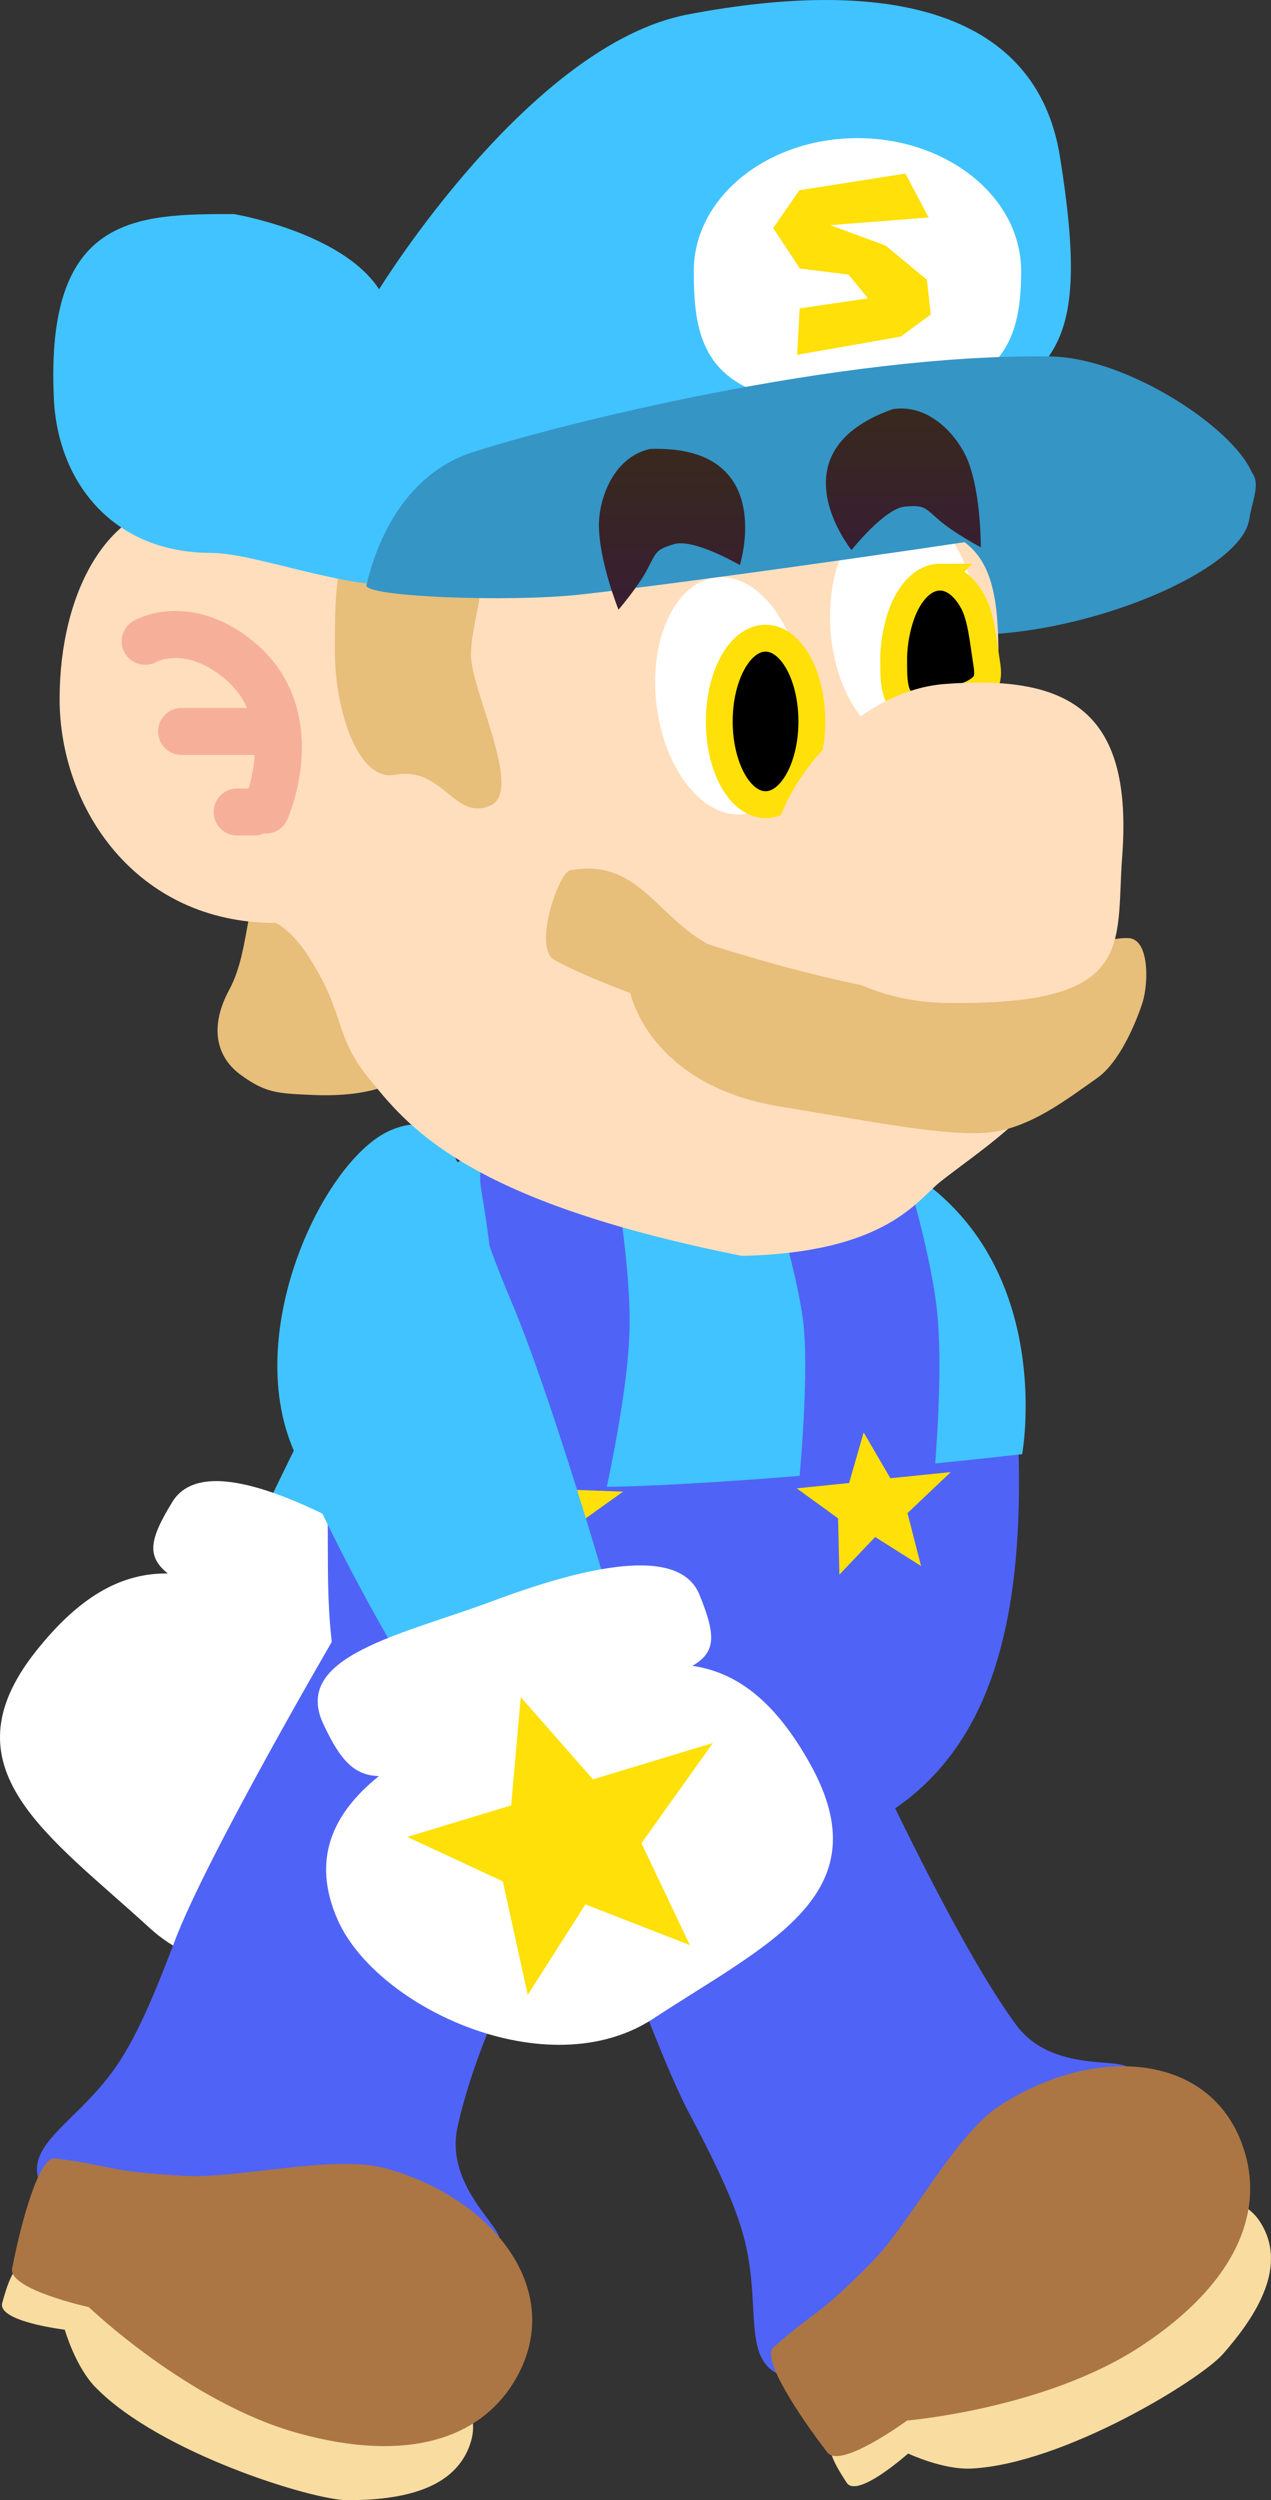 <svg version="1.1" xmlns="http://www.w3.org/2000/svg" xmlns:xlink="http://www.w3.org/1999/xlink" width="94.735" height="186.226" viewBox="0,0,94.735,186.226"><rect x="0" y="0" width="94.735" height="186.226" fill="#333333" stroke="none"/><defs><linearGradient x1="244.879" y1="118.595" x2="244.879" y2="130.576" gradientUnits="userSpaceOnUse" id="color-1"><stop offset="0" stop-color="#38291e"/><stop offset="1" stop-color="#381e32"/></linearGradient><linearGradient x1="262.121" y1="115.592" x2="262.121" y2="126.137" gradientUnits="userSpaceOnUse" id="color-2"><stop offset="0" stop-color="#38291e"/><stop offset="1" stop-color="#381e32"/></linearGradient></defs><g transform="translate(-194.789,-85.165)"><g data-paper-data="{&quot;isPaintingLayer&quot;:true}" fill-rule="nonzero" stroke-linejoin="miter" stroke-miterlimit="10" stroke-dasharray="" stroke-dashoffset="0" style="mix-blend-mode: normal"><g data-paper-data="{&quot;origPos&quot;:null,&quot;origRot&quot;:0}" stroke="none" stroke-width="0" stroke-linecap="butt"><g data-paper-data="{&quot;origPos&quot;:null,&quot;index&quot;:null,&quot;origRot&quot;:0}"><path d="M240.75,169.596c4.495,2.837 3.697,13.395 -1.498,21.626c-5.196,8.231 -11.364,15.28 -11.364,15.28l-13.587,-8.36c0,0 6.55,-13.866 10.729,-20.487c5.196,-8.231 11.226,-10.896 15.721,-8.059z" data-paper-data="{&quot;origRot&quot;:0,&quot;origPos&quot;:null}" fill="#41c3ff"/><g data-paper-data="{&quot;origPos&quot;:null}" fill="#ffffff"><path d="M217.742,206.137c8.161,4.642 18,10.839 12.612,19.141c-3.909,6.022 -17.486,9.837 -24.408,3.494c-7.554,-6.921 -15.397,-11.883 -8.495,-20.595c6.444,-8.134 12.131,-6.682 20.291,-2.04z" data-paper-data="{&quot;origRot&quot;:0,&quot;origPos&quot;:null}"/><path d="M222.719,199.972c6.296,3.592 14.18,6.463 11.039,11.073c-3.514,5.157 -4.968,3.9 -15.112,-2.225c-11.555,-6.977 -14.592,-5.94 -11.015,-11.78c2.088,-3.41 8.792,-0.661 15.088,2.932z" data-paper-data="{&quot;origRot&quot;:0,&quot;origPos&quot;:null}"/></g></g></g><g data-paper-data="{&quot;origPos&quot;:null,&quot;origRot&quot;:0}" stroke="none" stroke-width="0" stroke-linecap="butt"><path d="M270.522,235.98c2.71,3.679 8.006,2.345 8.434,3.29c1.73,3.825 1.684,7.349 -2.995,12.749c-5.797,6.69 -11.702,9.884 -20.543,10.32c-6.022,0.297 -3.645,-4.414 -5.114,-10.262c-0.527,-2.098 -1.553,-4.622 -4.103,-9.423c-3.187,-6.003 -9.143,-24.014 -9.143,-24.014c0,0 6.099,-4.071 10.796,-6.049c3.707,-1.561 6.21,-9.018 6.21,-9.018c0,0 10.193,23.902 16.458,32.406z" data-paper-data="{&quot;origPos&quot;:null}" fill="#5063f7"/><path d="M288.683,250.617c2.137,3.261 -0.174,6.971 -2.751,9.897c-1.689,1.917 -11.872,8.174 -18.734,8.52c-2.13,0.107 -4.722,-1.12 -4.722,-1.12c0,0 -3.796,3.396 -4.583,2.17c-0.624,-0.973 -1.728,-2.604 -1.12,-3.721c2.618,-4.805 12.176,-11.062 16.752,-14.062c6.282,-4.117 13.068,-4.872 15.157,-1.684z" data-paper-data="{&quot;origPos&quot;:null}" fill="#f8dca0"/><path d="M287.575,245.488c1.359,4.566 -0.673,9.797 -7.775,14.452c-7.102,4.655 -17.399,5.515 -17.399,5.515c0,0 -4.964,3.641 -5.933,2.39c-2.005,-2.589 -4.974,-7.012 -4.036,-7.835c3.462,-3.038 3.081,-2.05 7.37,-6.386c2.777,-2.808 6.156,-9.422 9.459,-11.587c7.102,-4.655 16.076,-4.067 18.313,3.451z" data-paper-data="{&quot;origPos&quot;:null}" fill="#ab7644"/></g><g data-paper-data="{&quot;origPos&quot;:null,&quot;origRot&quot;:0}" stroke="none" stroke-width="0" stroke-linecap="butt"><path d="M228.889,243.607c-0.967,4.466 3.536,7.556 3.11,8.502c-1.725,3.827 -4.398,6.123 -11.544,6.185c-8.852,0.077 -15.153,-2.241 -21.327,-8.584c-4.205,-4.32 0.901,-5.653 4.315,-10.622c1.225,-1.783 2.439,-4.222 4.355,-9.309c2.395,-6.361 11.965,-22.74 11.965,-22.74c0,0 7.087,1.882 11.677,4.098c3.623,1.748 9.103,7.023 9.103,7.023c0,0 -9.419,15.124 -11.654,25.447z" data-paper-data="{&quot;origPos&quot;:null}" fill="#5063f7"/><path d="M229.921,266.909c-1.032,3.759 -5.344,4.48 -9.243,4.482c-2.555,0.001 -13.983,-3.499 -18.78,-8.417c-1.489,-1.527 -2.283,-4.283 -2.283,-4.283c0,0 -5.058,-0.601 -4.658,-2.002c0.317,-1.112 0.811,-3.019 2.05,-3.301c5.335,-1.214 16.35,1.817 21.627,3.266c7.243,1.989 12.297,6.58 11.288,10.255z" data-paper-data="{&quot;origPos&quot;:null}" fill="#f8dca0"/><path d="M233.035,262.686c-2.526,4.039 -7.794,5.975 -15.982,3.726c-8.188,-2.248 -15.644,-9.403 -15.644,-9.403c0,0 -6.014,-1.316 -5.716,-2.87c0.616,-3.216 1.97,-8.368 3.207,-8.209c4.569,0.588 3.575,0.955 9.664,1.305c3.943,0.226 11.139,-1.614 14.947,-0.568c8.188,2.248 13.683,9.369 9.523,16.018z" data-paper-data="{&quot;origPos&quot;:null}" fill="#ab7644"/></g><g data-paper-data="{&quot;origPos&quot;:null}"><path d="M270.728,194.078c0.392,21.174 -7.362,30.413 -28.3,30.2c-21.936,-0.223 -23.2,-12.788 -23.2,-22.95c0,-11.024 -0.931,-20.05 7.571,-27.066c6.335,-5.228 13.215,-2.784 21.429,-2.784c15.188,0 22.116,1.845 22.5,22.6z" data-paper-data="{&quot;origPos&quot;:null}" fill="#5063f7" stroke="none" stroke-width="0" stroke-linecap="butt"/><path d="M270.978,193.478c0,0 -17.244,2 -29.4,2.4c-11.15,0.367 -22.4,-3.4 -22.4,-3.4c0,0 -0.986,-13.796 6.985,-19.16c5.215,-3.51 11.08,-4.659 18.615,-4.84c7.535,-0.181 15.729,2.139 19.522,5.212c8.96,7.259 6.678,19.788 6.678,19.788z" data-paper-data="{&quot;origPos&quot;:null}" fill="#41c3ff" stroke="none" stroke-width="0" stroke-linecap="butt"/><path d="M257.085,172.37c0,0 2.14,6.84 2.572,10.953c0.555,5.283 -0.58,15.208 -0.58,15.208" data-paper-data="{&quot;origPos&quot;:null,&quot;origRot&quot;:0}" fill="none" stroke="#5063f7" stroke-width="10" stroke-linecap="round"/><path d="M235.578,172.878c0,0 1.24,7.059 1.137,11.193c-0.132,5.31 -2.537,15.007 -2.537,15.007" data-paper-data="{&quot;origPos&quot;:null}" fill="none" stroke="#5063f7" stroke-width="10" stroke-linecap="round"/><path d="M231.961,202.692l0.479,-4.165l-2.742,-2.638l3.917,0.144l1.596,-3.582l1.501,3.652l4.52,0.166l-3.613,2.582l0.461,4.045l-3.091,-2.615z" data-paper-data="{&quot;origPos&quot;:null,&quot;origRot&quot;:0}" fill="#ffe008" stroke="none" stroke-width="NaN" stroke-linecap="butt"/><path d="M257.354,202.45l-0.099,-4.192l-3.079,-2.235l3.899,-0.396l1.089,-3.767l1.989,3.411l4.5,-0.457l-3.224,3.054l1.013,3.943l-3.421,-2.165z" data-paper-data="{&quot;origPos&quot;:null,&quot;origRot&quot;:0}" fill="#ffe008" stroke="none" stroke-width="NaN" stroke-linecap="butt"/></g><g data-paper-data="{&quot;origRot&quot;:0}" stroke="none" stroke-linecap="butt"><g data-paper-data="{&quot;origPos&quot;:null}" stroke-width="0"><path d="M232.86,182.005c3.061,7.206 7.298,21.944 7.298,21.944l-14.754,6.069c0,0 -4.956,-7.948 -8.761,-16.907c-3.806,-8.959 2.373,-21.681 7.265,-23.76c4.893,-2.078 5.146,3.695 8.952,12.654z" data-paper-data="{&quot;origRot&quot;:0,&quot;origPos&quot;:null}" fill="#41c3ff"/><g data-paper-data="{&quot;origPos&quot;:null}" fill="#ffffff"><path d="M255.177,216.56c5.412,9.707 -3.126,13.344 -11.694,18.962c-7.851,5.148 -20.64,-0.798 -23.53,-7.37c-3.984,-9.059 6.723,-13.595 15.524,-16.866c8.801,-3.271 14.647,-3.791 19.7,5.273z" data-paper-data="{&quot;origRot&quot;:0,&quot;origPos&quot;:null}"/><path d="M246.918,203.933c2.592,6.339 -0.238,4.827 -12.764,9.857c-10.996,4.416 -12.633,5.423 -15.273,-0.232c-2.36,-5.055 5.883,-6.622 12.674,-9.156c6.791,-2.534 13.85,-4.171 15.363,-0.47z" data-paper-data="{&quot;origRot&quot;:0,&quot;origPos&quot;:null}"/></g></g><path d="M234.126,233.753l-1.859,-8.456l-7.124,-3.312l7.746,-2.345l0.716,-8.066l5.381,6.125l8.939,-2.707l-5.325,7.465l3.613,7.591l-7.79,-3.034z" data-paper-data="{&quot;origPos&quot;:null,&quot;origRot&quot;:0}" fill="#ffe008" stroke-width="NaN"/></g><g data-paper-data="{&quot;origPos&quot;:null}"><path d="M287.9,123.854c-0.568,3.793 -11.89,8.6 -20.8,8.6c-7.18,0 -5.4,-6.755 -5.4,-10.4c0,-3.645 14.07,-2.85 21.25,-2.85c7.18,0 5.318,2.195 4.95,4.65z" data-paper-data="{&quot;origPos&quot;:null}" fill="#3595c5" stroke="none" stroke-width="0" stroke-linecap="butt"/><path d="M212.743,165.236c-1.883,-1.368 -2.342,-3.637 -0.855,-6.376c1.726,-3.177 1.081,-8.218 2.964,-6.85c0,0 7.233,1.022 7.791,3.915c0,0 3.051,8.357 1.801,9.693c0,0 -1.782,1.322 -6.427,1.102c-2.517,-0.119 -3.391,-0.117 -5.274,-1.485z" data-paper-data="{&quot;origRot&quot;:0,&quot;origPos&quot;:null}" fill="#e7be7a" stroke="none" stroke-width="0" stroke-linecap="butt"/><path d="M219.483,126.137c4.314,1.007 37.243,-2.168 43.037,-1.846c8.572,0.476 6.202,8.214 6.807,16.777c0.696,9.846 7.563,14.33 4.114,23.579c-1.33,3.566 -5.571,6.182 -8.561,8.537c-1.696,1.336 -4.012,5.301 -14.801,5.522c-18.916,-3.77 -24.183,-8.724 -27.361,-12.697c-3.287,-3.792 -1.917,-5.032 -5.092,-9.839c-0.973,-1.474 -2.127,-2.26 -2.322,-2.26c-10.37,0 -16.071,-8.566 -16.071,-16.667c0,-8.1 3.701,-14.667 9.5,-14.667c5.799,0 9.25,3.209 10.75,3.56z" data-paper-data="{&quot;origPos&quot;:null}" fill="#ffdebd" stroke="none" stroke-width="0" stroke-linecap="butt"/><path d="M267.666,131.344c0.352,4.889 -1.818,9.029 -4.848,9.247c-3.03,0.218 -5.771,-3.568 -6.124,-8.457c-0.352,-4.889 1.818,-9.029 4.848,-9.247c3.03,-0.218 5.771,3.568 6.124,8.457z" data-paper-data="{&quot;origPos&quot;:null,&quot;origRot&quot;:0}" fill="#ffffff" stroke="none" stroke-width="0" stroke-linecap="butt"/><path d="M229.893,133.961c0,2.608 3.858,10.024 1.512,11.164c-2.729,1.327 -3.544,-2.934 -7.198,-2.25c-2.714,0.508 -4.457,-4.782 -4.457,-9.2c0,-4.418 -0.017,-8.698 2.743,-8.8c11.619,-0.429 7.4,4.667 7.4,9.086z" data-paper-data="{&quot;origPos&quot;:null}" fill="#e7be7a" stroke="none" stroke-width="0" stroke-linecap="butt"/><path d="M254.643,136.348c0.571,4.868 -1.412,9.101 -4.429,9.455c-3.017,0.354 -5.925,-3.306 -6.496,-8.174c-0.571,-4.868 1.412,-9.101 4.429,-9.455c3.017,-0.354 5.925,3.306 6.496,8.174z" data-paper-data="{&quot;origPos&quot;:null,&quot;origRot&quot;:0}" fill="#ffffff" stroke="none" stroke-width="0" stroke-linecap="butt"/><path d="M251.85,132.7c0.952,0 1.814,0.695 2.439,1.817c0.624,1.122 1.011,2.672 1.011,4.383c0,1.711 -0.387,3.261 -1.011,4.383c-0.625,1.122 -1.487,1.817 -2.439,1.817c-0.952,0 -1.814,-0.695 -2.439,-1.817c-0.624,-1.122 -1.011,-2.672 -1.011,-4.383c0,-1.711 0.387,-3.261 1.011,-4.383c0.625,-1.122 1.487,-1.817 2.439,-1.817z" data-paper-data="{&quot;origPos&quot;:null}" fill="#000000" stroke="#ffe008" stroke-width="2" stroke-linecap="butt"/><path d="M264.85,128.15c0.952,0 1.814,0.695 2.439,1.817c0.624,1.122 0.775,2.904 1.011,4.383c0.083,0.539 0.233,1.323 -0.15,1.8c-0.483,0.577 -1.281,0.853 -2,1.1c-1.256,0.26 -2.748,1.037 -3.85,0.4c-0.966,-0.58 -0.89,-2.138 -0.9,-3.3c-0.013,-1.501 0.387,-3.261 1.011,-4.383c0.625,-1.122 1.487,-1.817 2.439,-1.817z" data-paper-data="{&quot;origPos&quot;:null}" fill="#000000" stroke="#ffe008" stroke-width="2" stroke-linecap="round"/><path d="M273.793,96.829c2.396,14.945 -0.492,15.794 -8.522,20.579c-11.7,6.971 -27.004,5.56 -39.501,10.973c-3.281,1.421 -11.645,-2.032 -15.221,-2.032c-7.314,0 -11.441,-5.227 -11.743,-11.453c-0.667,-13.733 6.096,-13.787 13.41,-13.787c0,0 8.049,1.334 10.83,5.605c0,0 11.198,-18.219 23.002,-20.47c15.195,-2.897 26.024,-0.147 27.745,10.585z" data-paper-data="{&quot;origPos&quot;:null}" fill="#41c3ff" stroke="none" stroke-width="0" stroke-linecap="butt"/><path d="M270.9,105.354c0,5.468 -1.463,9.581 -12.2,9.9c-11.335,0.337 -12.2,-4.432 -12.2,-9.9c0,-5.468 5.462,-9.9 12.2,-9.9c6.738,0 12.2,4.432 12.2,9.9z" data-paper-data="{&quot;origPos&quot;:null}" fill="#ffffff" stroke="none" stroke-width="0" stroke-linecap="butt"/><path d="M288.3,121.754c-0.2,0.858 -39.343,6.5 -50.3,7.7c-5.325,0.583 -16.1,0.158 -15.9,-0.7c0.739,-3.174 2.805,-8.245 7.9,-9.9c6.157,-2 27.295,-7.38 43.102,-7.138c6.462,0.099 15.937,6.865 15.198,10.038z" data-paper-data="{&quot;origPos&quot;:null}" fill="#3595c5" stroke="none" stroke-width="0" stroke-linecap="butt"/><path d="M254.203,111.594l0.188,-3.459l5.097,-0.745l-1.451,-1.77l-3.626,-0.454l-1.993,-3.014l1.956,-2.819l7.9,-1.24l1.733,3.271l-7.325,0.572l4.132,1.53l3.064,2.539l0.289,2.587l-2.249,1.648z" data-paper-data="{&quot;origPos&quot;:null,&quot;origRot&quot;:0}" fill="#ffe008" stroke="none" stroke-width="0" stroke-linecap="butt"/><path d="M268.23,169.54c-3.217,0.202 -7.846,-0.725 -15.349,-1.964c-9.728,-1.606 -11.109,-8.446 -11.109,-8.446c0,0 -3.646,-1.332 -5.675,-2.475c-1.588,-0.894 0.326,-6.499 1.18,-6.663c4.974,-0.951 6.456,3.432 10.278,5.496c0,0 12.782,4.208 18.753,3.867c0,0 9.639,-4.511 12.626,-4.313c1.482,0.098 1.491,3.203 1.024,4.771c0,0 -1.296,4.2 -3.421,5.672c-2.125,1.472 -5.09,3.852 -8.307,4.054z" data-paper-data="{&quot;origPos&quot;:null}" fill="#e7be7a" stroke="none" stroke-width="0" stroke-linecap="butt"/><path d="M278.43,148.989c-0.5,6.618 1.127,11.125 -13.25,10.875c-6.626,-0.115 -13,-4.257 -13,-10.125c0,-5.868 6.393,-13.11 13,-13.625c9.627,-0.75 14.05,2.287 13.25,12.875z" data-paper-data="{&quot;origPos&quot;:null}" fill="#ffdebd" stroke="none" stroke-width="0" stroke-linecap="butt"/><g data-paper-data="{&quot;origPos&quot;:null}" fill="none" stroke="#f6b09a" stroke-width="3.5" stroke-linecap="round"><path d="M205.607,132.932c0,0 2.963,-1.73 6.755,1.199c5.438,4.201 2.245,11.372 2.245,11.372" data-paper-data="{&quot;origPos&quot;:null}"/><path d="M214.321,139.646h-6" data-paper-data="{&quot;origPos&quot;:null}"/><path d="M212.464,145.646h1.286" data-paper-data="{&quot;origPos&quot;:null}"/></g><path d="M245.013,125.701c-1.376,0.41 -1.311,0.605 -1.978,1.875c-0.689,1.311 -2.147,3 -2.147,3c0,0 -1.458,-3.627 -1.458,-6.319c0,-1.828 0.993,-5.014 3.811,-5.653c9.531,-0.321 6.694,8.651 6.694,8.651c0,0 -3.477,-2.023 -4.922,-1.553z" data-paper-data="{&quot;origPos&quot;:null}" fill="url(#color-1)" stroke="none" stroke-width="0" stroke-linecap="butt"/><path d="M262.273,122.895c-1.516,0.089 -4.016,3.241 -4.016,3.241c0,0 -5.915,-7.319 3.077,-10.497c2.857,-0.433 4.944,2.171 5.611,3.874c0.982,2.507 0.948,6.416 0.948,6.416c0,0 -1.973,-1.04 -3.093,-2.01c-1.085,-0.94 -1.096,-1.144 -2.526,-1.025z" data-paper-data="{&quot;origPos&quot;:null,&quot;index&quot;:null,&quot;origRot&quot;:0}" fill="url(#color-2)" stroke="none" stroke-width="0" stroke-linecap="butt"/></g></g></g></svg>